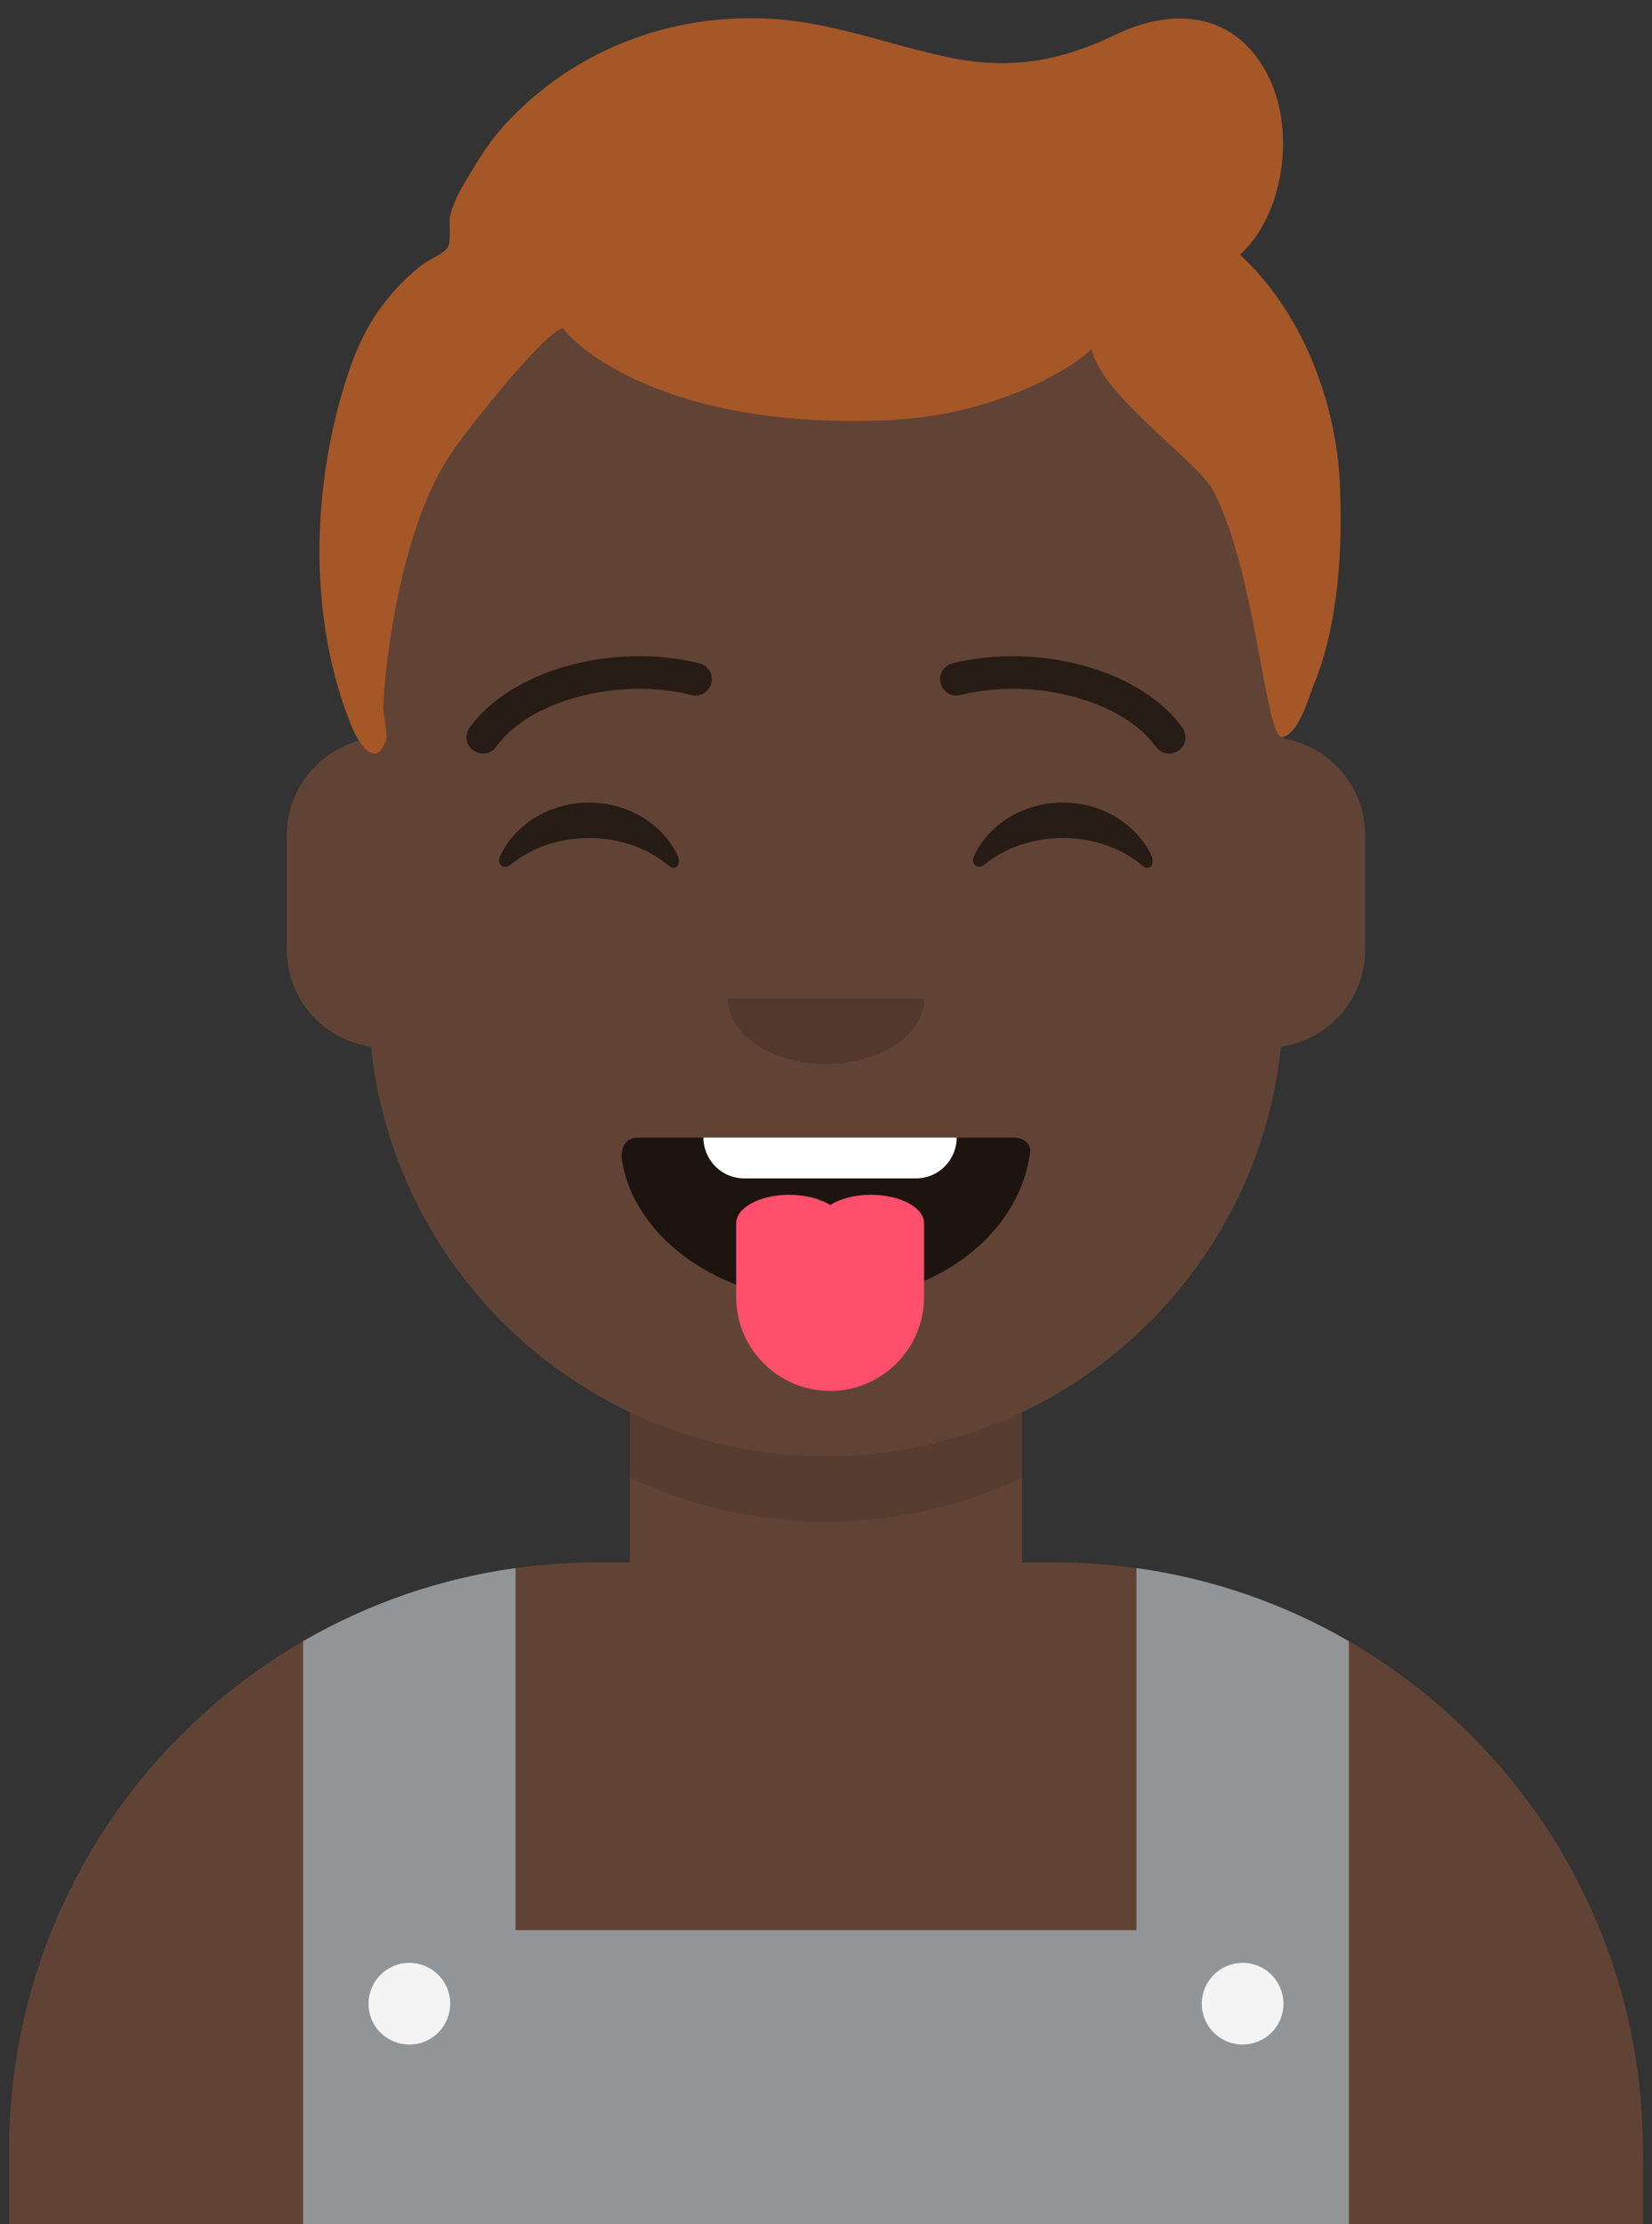 <svg width="26" height="35" viewBox="0 0 26 35" fill="none" xmlns="http://www.w3.org/2000/svg">
<rect x="0" y="0" width="26" height="35" fill="#333333" stroke="none"/>
<path d="M13 3.629C9.023 3.629 5.8 6.852 5.8 10.829V11.622C5.07 11.744 4.514 12.379 4.514 13.143V14.943C4.514 15.721 5.09 16.365 5.839 16.471C6.105 19.017 7.698 21.169 9.914 22.222V24.586H9.4C4.287 24.586 0.143 28.731 0.143 33.843V35H25.857V33.843C25.857 28.731 21.712 24.586 16.6 24.586H16.085V22.222C18.302 21.169 19.895 19.017 20.16 16.471C20.909 16.365 21.485 15.721 21.485 14.943V13.143C21.485 12.379 20.929 11.744 20.2 11.622V10.829C20.2 6.852 16.976 3.629 13 3.629Z" fill="#614335"/>
<path d="M9.914 22.222V23.25C10.878 23.708 11.932 23.945 13 23.943C14.067 23.945 15.121 23.708 16.085 23.25V22.222C15.121 22.679 14.067 22.916 13 22.915C11.932 22.916 10.878 22.679 9.914 22.222Z" fill="black" fill-opacity="0.1"/>
<path d="M21.229 25.825V35.001H4.771V25.825C5.801 25.229 6.936 24.838 8.114 24.675V30.372H17.886V24.675C19.064 24.838 20.199 25.229 21.229 25.825Z" fill="#929598"/>
<path d="M7.086 31.53C7.086 31.614 7.069 31.698 7.037 31.776C7.004 31.854 6.957 31.924 6.897 31.984C6.838 32.044 6.767 32.091 6.689 32.123C6.611 32.156 6.527 32.172 6.443 32.172C6.358 32.172 6.275 32.156 6.197 32.123C6.119 32.091 6.048 32.044 5.988 31.984C5.928 31.924 5.881 31.854 5.849 31.776C5.816 31.698 5.8 31.614 5.8 31.53C5.8 31.359 5.868 31.196 5.988 31.075C6.109 30.954 6.272 30.887 6.443 30.887C6.613 30.887 6.777 30.954 6.897 31.075C7.018 31.196 7.086 31.359 7.086 31.53ZM20.2 31.53C20.2 31.7 20.132 31.864 20.012 31.984C19.891 32.105 19.727 32.172 19.557 32.172C19.387 32.172 19.223 32.105 19.102 31.984C18.982 31.864 18.914 31.7 18.914 31.53C18.914 31.359 18.982 31.196 19.102 31.075C19.223 30.954 19.387 30.887 19.557 30.887C19.727 30.887 19.891 30.954 20.012 31.075C20.132 31.196 20.2 31.359 20.2 31.53Z" fill="#F4F4F4"/>
<path fill-rule="evenodd" clip-rule="evenodd" d="M9.786 18.236C9.967 19.473 11.336 20.472 13 20.472C14.667 20.472 16.04 19.467 16.214 18.124C16.227 18.073 16.185 17.9 15.935 17.9H10.065C9.835 17.9 9.769 18.06 9.786 18.236Z" fill="black" fill-opacity="0.7"/>
<path d="M15.057 17.9H11.071C11.071 18.071 11.139 18.234 11.26 18.355C11.38 18.476 11.544 18.543 11.714 18.543H14.414C14.585 18.543 14.748 18.476 14.869 18.355C14.989 18.234 15.057 18.071 15.057 17.9Z" fill="white"/>
<path d="M11.586 19.251L11.586 19.259L11.586 19.267V20.408C11.586 21.224 12.248 21.887 13.065 21.887C13.881 21.887 14.543 21.224 14.543 20.408V19.267L14.543 19.259L14.543 19.251C14.543 19.002 14.169 18.801 13.707 18.801C13.449 18.801 13.218 18.864 13.065 18.963C12.911 18.864 12.68 18.801 12.422 18.801C11.96 18.801 11.586 19.002 11.586 19.251Z" fill="#FF4F6D"/>
<path fill-rule="evenodd" clip-rule="evenodd" d="M11.457 15.715C11.457 16.283 12.148 16.743 13 16.743C13.852 16.743 14.543 16.283 14.543 15.715" fill="black" fill-opacity="0.16"/>
<path fill-rule="evenodd" clip-rule="evenodd" d="M7.877 13.458C8.114 12.969 8.649 12.629 9.27 12.629C9.89 12.629 10.423 12.967 10.661 13.453C10.732 13.597 10.631 13.715 10.53 13.627C10.214 13.357 9.767 13.187 9.27 13.187C8.79 13.187 8.355 13.346 8.041 13.602C7.927 13.696 7.808 13.601 7.877 13.458ZM15.334 13.458C15.572 12.969 16.106 12.629 16.728 12.629C17.347 12.629 17.88 12.967 18.118 13.453C18.189 13.597 18.088 13.715 17.987 13.627C17.672 13.357 17.224 13.187 16.728 13.187C16.247 13.187 15.812 13.346 15.498 13.602C15.384 13.696 15.265 13.601 15.334 13.458Z" fill="black" fill-opacity="0.6"/>
<path d="M7.809 11.75C8.313 11.041 9.693 10.644 10.882 10.936C10.915 10.945 10.949 10.947 10.983 10.942C11.017 10.938 11.049 10.926 11.078 10.909C11.108 10.891 11.133 10.868 11.153 10.841C11.174 10.813 11.188 10.782 11.197 10.749C11.205 10.716 11.206 10.681 11.201 10.648C11.196 10.614 11.184 10.582 11.166 10.553C11.148 10.524 11.124 10.498 11.097 10.479C11.069 10.459 11.037 10.444 11.004 10.437C9.624 10.098 8.026 10.558 7.39 11.452C7.371 11.479 7.357 11.51 7.349 11.543C7.342 11.576 7.341 11.61 7.346 11.643C7.352 11.677 7.364 11.709 7.382 11.737C7.4 11.766 7.423 11.791 7.451 11.81C7.478 11.83 7.51 11.844 7.542 11.851C7.575 11.859 7.609 11.86 7.643 11.854C7.676 11.849 7.708 11.836 7.737 11.819C7.765 11.801 7.79 11.777 7.809 11.75V11.75ZM18.19 11.75C17.687 11.041 16.307 10.644 15.118 10.936C15.085 10.945 15.051 10.947 15.017 10.942C14.983 10.938 14.951 10.926 14.921 10.909C14.892 10.891 14.867 10.868 14.846 10.841C14.826 10.813 14.811 10.782 14.803 10.749C14.795 10.716 14.794 10.681 14.799 10.648C14.804 10.614 14.816 10.582 14.834 10.553C14.852 10.524 14.876 10.498 14.903 10.479C14.931 10.459 14.963 10.444 14.996 10.437C16.376 10.098 17.974 10.558 18.61 11.452C18.649 11.507 18.665 11.576 18.654 11.644C18.642 11.711 18.605 11.771 18.549 11.81C18.494 11.85 18.424 11.866 18.357 11.854C18.29 11.843 18.23 11.805 18.191 11.75H18.19Z" fill="black" fill-opacity="0.6"/>
<path fill-rule="evenodd" clip-rule="evenodd" d="M19.516 4.008C20.211 3.372 20.378 2.081 19.983 1.244C19.499 0.216 18.516 0.087 17.573 0.539C16.685 0.966 15.895 1.107 14.922 0.901C13.989 0.703 13.103 0.353 12.139 0.296C10.554 0.202 9.014 0.79 7.934 1.974C7.728 2.2 7.562 2.459 7.405 2.721C7.28 2.93 7.138 3.155 7.085 3.397C7.059 3.511 7.107 3.795 7.049 3.889C6.988 3.991 6.754 4.084 6.655 4.159C6.453 4.312 6.279 4.485 6.117 4.68C5.775 5.094 5.586 5.526 5.427 6.039C4.9 7.742 4.855 9.767 5.537 11.439C5.628 11.662 5.91 12.127 6.075 11.65C6.108 11.556 6.032 11.239 6.032 11.144C6.033 10.794 6.226 8.479 7.067 7.182C7.341 6.76 8.606 5.179 8.865 5.166C9.002 5.383 10.392 6.774 14 6.611C15.628 6.538 16.88 5.806 17.181 5.489C17.313 6.201 18.851 7.266 19.086 7.704C19.763 8.97 19.913 11.6 20.172 11.595C20.43 11.59 20.616 10.922 20.669 10.794C21.064 9.846 21.131 8.656 21.089 7.636C21.034 6.325 20.492 4.907 19.516 4.008V4.008Z" fill="#A55728"/>
</svg>
